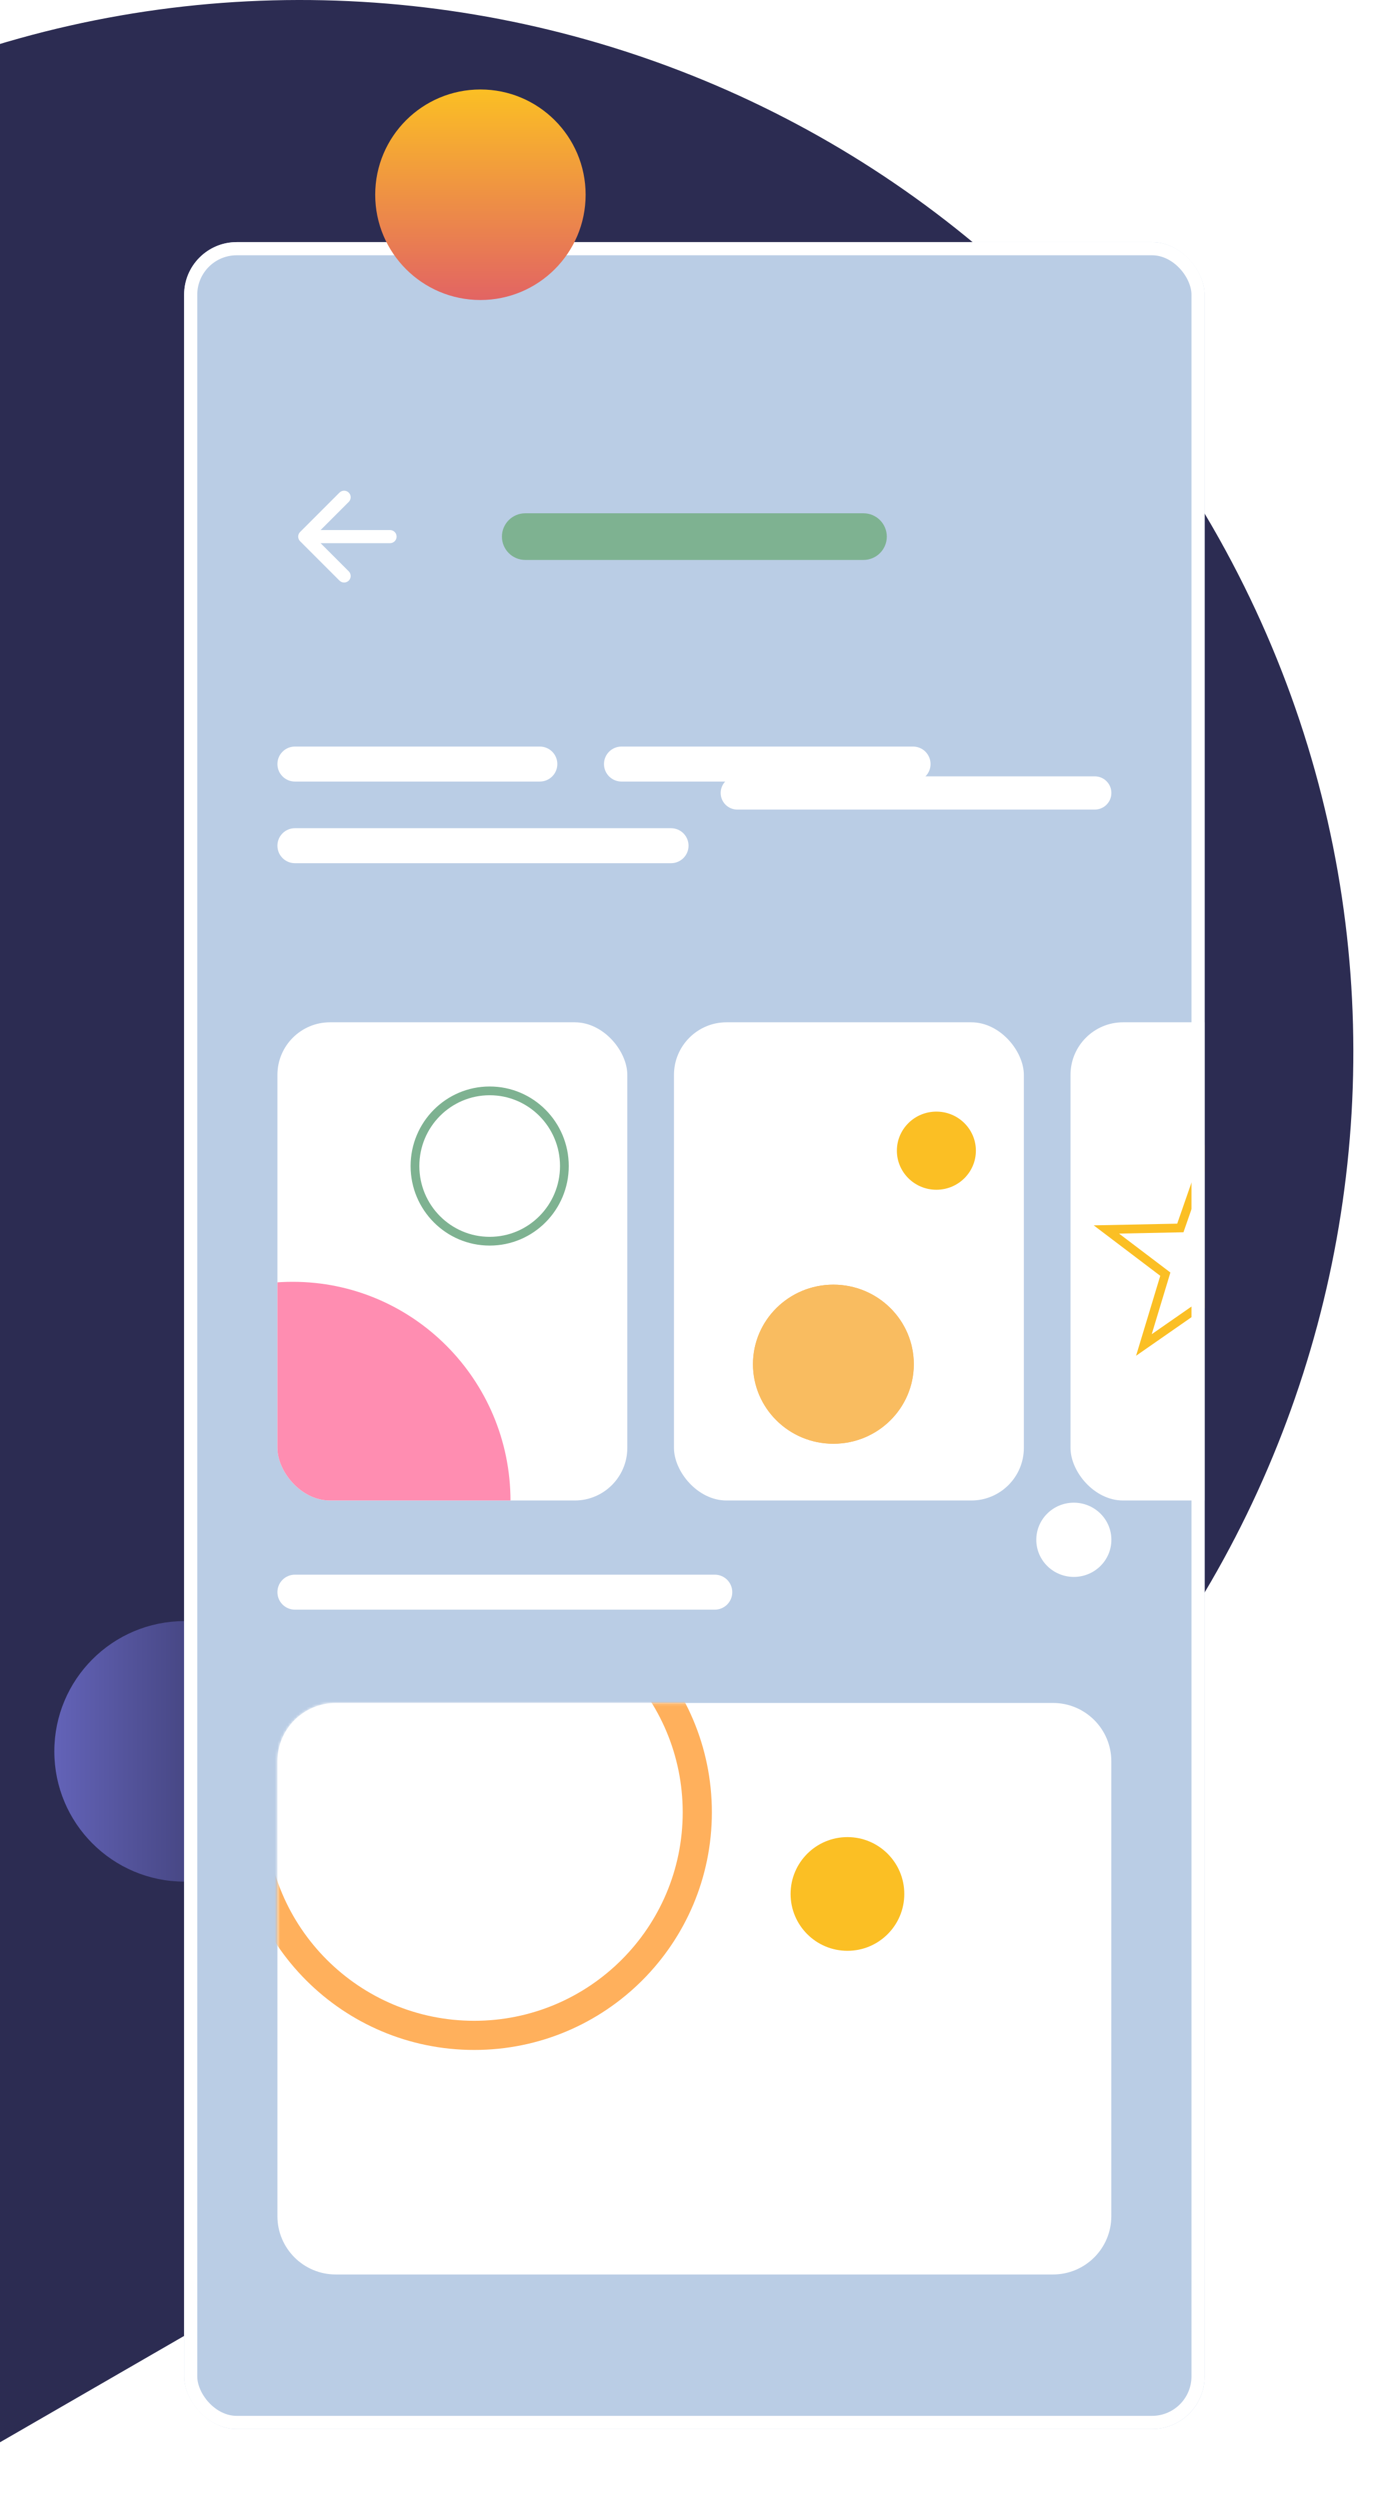 <svg width="530" height="950" viewBox="0 0 530 950" fill="none" xmlns="http://www.w3.org/2000/svg">
<g clip-path="url(#clip0_860_7376)">
<path d="M-31.933 946.477C-223.25 1056.93 -467.886 991.384 -578.343 800.067C-688.8 608.75 -623.25 364.114 -431.933 253.657L-85.523 53.657C105.794 -56.8 350.43 8.75 460.887 200.067C571.344 391.384 505.794 636.02 314.477 746.477L-31.933 946.477Z" fill="#2C2C52"/>
<circle cx="70.156" cy="665.5" r="49.5" fill="url(#paint0_linear_860_7376)"/>
<g filter="url(#filter0_dd_860_7376)">
<g clip-path="url(#clip1_860_7376)">
<path d="M70 72H458V903H70V72Z" fill="#BACDE5"/>
<path d="M105.475 649.268C105.475 637.03 115.401 627.108 127.646 627.108H400.355C412.6 627.108 422.526 637.03 422.526 649.268V822.116C422.526 834.355 412.6 844.276 400.355 844.276H127.646C115.401 844.276 105.475 834.355 105.475 822.116V649.268Z" fill="white"/>
<mask id="mask0_860_7376" style="mask-type:alpha" maskUnits="userSpaceOnUse" x="105" y="627" width="318" height="218">
<path d="M105.475 649.268C105.475 637.03 115.401 627.108 127.646 627.108H400.355C412.6 627.108 422.526 637.03 422.526 649.268V822.116C422.526 834.355 412.6 844.276 400.355 844.276H127.646C115.401 844.276 105.475 834.355 105.475 822.116V649.268Z" fill="white"/>
</mask>
<g mask="url(#mask0_860_7376)">
<path d="M343.817 699.682C343.817 711.615 334.139 721.288 322.2 721.288C310.261 721.288 300.583 711.615 300.583 699.682C300.583 687.75 310.261 678.076 322.2 678.076C334.139 678.076 343.817 687.75 343.817 699.682Z" fill="#FBBF24"/>
<path d="M270.652 668.658C270.652 718.531 230.202 758.96 180.304 758.96C130.406 758.96 89.955 718.531 89.955 668.658C89.955 618.786 130.406 578.356 180.304 578.356C230.202 578.356 270.652 618.786 270.652 668.658Z" fill="white"/>
<path fill-rule="evenodd" clip-rule="evenodd" d="M180.304 747.88C224.079 747.88 259.566 712.412 259.566 668.658C259.566 624.905 224.079 589.436 180.304 589.436C136.528 589.436 101.041 624.905 101.041 668.658C101.041 712.412 136.528 747.88 180.304 747.88ZM180.304 758.96C230.202 758.96 270.652 718.531 270.652 668.658C270.652 618.786 230.202 578.356 180.304 578.356C130.406 578.356 89.955 618.786 89.955 668.658C89.955 718.531 130.406 758.96 180.304 758.96Z" fill="#FFB05C"/>
</g>
<path d="M105.475 585.004C105.475 581.333 108.453 578.356 112.126 578.356H271.76C275.434 578.356 278.412 581.333 278.412 585.004C278.412 588.676 275.434 591.652 271.76 591.652H112.126C108.453 591.652 105.475 588.676 105.475 585.004Z" fill="white"/>
<path fill-rule="evenodd" clip-rule="evenodd" d="M132.597 167.187C133.571 168.161 133.571 169.739 132.597 170.713L119.395 183.908L132.597 197.103C133.571 198.077 133.571 199.655 132.597 200.629C131.623 201.602 130.043 201.602 129.069 200.629L114.104 185.671C113.13 184.697 113.13 183.119 114.104 182.145L129.069 167.187C130.043 166.214 131.623 166.214 132.597 167.187Z" fill="white"/>
<path fill-rule="evenodd" clip-rule="evenodd" d="M115.452 183.908C115.452 182.531 116.569 181.415 117.946 181.415H148.294C149.671 181.415 150.788 182.531 150.788 183.908C150.788 185.285 149.671 186.401 148.294 186.401H117.946C116.569 186.401 115.452 185.285 115.452 183.908Z" fill="white"/>
<path d="M190.834 183.908C190.834 179.012 194.805 175.044 199.703 175.044H328.297C333.195 175.044 337.165 179.012 337.165 183.908C337.165 188.803 333.195 192.772 328.297 192.772H199.703C194.805 192.772 190.834 188.803 190.834 183.908Z" fill="#7EB291"/>
<path d="M105.475 270.332C105.475 266.66 108.453 263.684 112.126 263.684H205.246C208.92 263.684 211.897 266.66 211.897 270.332C211.897 274.003 208.92 276.98 205.246 276.98H112.126C108.453 276.98 105.475 274.003 105.475 270.332Z" fill="white"/>
<path d="M105.475 301.356C105.475 297.684 108.453 294.708 112.126 294.708H255.132C258.805 294.708 261.783 297.684 261.783 301.356C261.783 305.028 258.805 308.004 255.132 308.004H112.126C108.453 308.004 105.475 305.028 105.475 301.356Z" fill="white"/>
<path d="M229.635 270.332C229.635 266.66 232.613 263.684 236.286 263.684H347.143C350.817 263.684 353.795 266.66 353.795 270.332C353.795 274.003 350.817 276.98 347.143 276.98H236.286C232.613 276.98 229.635 274.003 229.635 270.332Z" fill="white"/>
<g filter="url(#filter1_dd_860_7376)">
<g clip-path="url(#clip2_860_7376)">
<rect x="105.475" y="343.46" width="133.029" height="181.712" rx="20" fill="white"/>
<path d="M194.089 525.328C194.089 571.31 157.013 608.585 111.277 608.585C65.541 608.585 28.465 571.31 28.465 525.328C28.465 479.347 65.541 442.071 111.277 442.071C157.013 442.071 194.089 479.347 194.089 525.328Z" fill="#FF8DB1"/>
<path d="M216.242 398.081C216.242 414.775 202.782 428.308 186.177 428.308C169.572 428.308 156.111 414.775 156.111 398.081C156.111 381.387 169.572 367.854 186.177 367.854C202.782 367.854 216.242 381.387 216.242 398.081Z" fill="white"/>
<path fill-rule="evenodd" clip-rule="evenodd" d="M186.177 424.984C200.926 424.984 212.917 412.957 212.917 398.081C212.917 383.204 200.926 371.178 186.177 371.178C171.427 371.178 159.437 383.204 159.437 398.081C159.437 412.957 171.427 424.984 186.177 424.984ZM186.177 428.308C202.782 428.308 216.242 414.775 216.242 398.081C216.242 381.387 202.782 367.854 186.177 367.854C169.572 367.854 156.111 381.387 156.111 398.081C156.111 414.775 169.572 428.308 186.177 428.308Z" fill="#7EB291"/>
</g>
</g>
<g filter="url(#filter2_dd_860_7376)">
<rect x="256.24" y="343.46" width="133.029" height="181.712" rx="20" fill="white"/>
<path d="M371.031 392.248C371.031 400.448 364.306 407.096 356.012 407.096C347.717 407.096 340.992 400.448 340.992 392.248C340.992 384.047 347.717 377.399 356.012 377.399C364.306 377.399 371.031 384.047 371.031 392.248Z" fill="#FBBF24"/>
<path d="M347.43 473.383C347.43 490.077 333.741 503.61 316.854 503.61C299.968 503.61 286.279 490.077 286.279 473.383C286.279 456.689 299.968 443.156 316.854 443.156C333.741 443.156 347.43 456.689 347.43 473.383Z" fill="#F9BC60"/>
<path fill-rule="evenodd" clip-rule="evenodd" d="M316.854 500.286C331.938 500.286 344.104 488.207 344.104 473.383C344.104 458.559 331.938 446.48 316.854 446.48C301.771 446.48 289.605 458.559 289.605 473.383C289.605 488.207 301.771 500.286 316.854 500.286ZM316.854 503.61C333.741 503.61 347.43 490.077 347.43 473.383C347.43 456.689 333.741 443.156 316.854 443.156C299.968 443.156 286.279 456.689 286.279 473.383C286.279 490.077 299.968 503.61 316.854 503.61Z" fill="#F9BC60"/>
</g>
<g filter="url(#filter3_dd_860_7376)">
<rect x="407.006" y="343.46" width="133.029" height="181.712" rx="20" fill="white"/>
<path d="M458 389.996L468.425 419.974L500.172 420.62L474.869 439.794L484.064 470.172L458 452.044L431.936 470.172L441.131 439.794L415.827 420.62L447.574 419.974L458 389.996Z" fill="white"/>
<path fill-rule="evenodd" clip-rule="evenodd" d="M468.425 419.974L458 389.996L447.574 419.974L415.827 420.62L441.131 439.794L431.936 470.172L458 452.044L484.064 470.172L474.869 439.794L500.172 420.62L468.425 419.974ZM490.539 423.749L466.044 423.25L458 400.12L449.956 423.25L425.461 423.749L444.984 438.543L437.889 461.981L458 447.995L478.11 461.981L471.015 438.543L490.539 423.749Z" fill="#FBBF24"/>
</g>
</g>
<rect x="72.5" y="74.5" width="383" height="826" rx="17.5" stroke="white" stroke-width="5"/>
</g>
<path d="M422.548 585.104C422.548 592.894 416.157 599.208 408.274 599.208C400.391 599.208 394 592.894 394 585.104C394 577.315 400.391 571 408.274 571C416.157 571 422.548 577.315 422.548 585.104Z" fill="white"/>
<path d="M274 301.315C274 297.827 276.83 295 280.321 295H416.229C419.72 295 422.551 297.827 422.551 301.315C422.551 304.802 419.72 307.63 416.229 307.63H280.321C276.83 307.63 274 304.802 274 301.315Z" fill="white"/>
<circle cx="182.656" cy="74" r="40" fill="url(#paint1_linear_860_7376)"/>
</g>
<defs>
<filter id="filter0_dd_860_7376" x="50" y="62" width="428" height="881" filterUnits="userSpaceOnUse" color-interpolation-filters="sRGB">
<feFlood flood-opacity="0" result="BackgroundImageFix"/>
<feColorMatrix in="SourceAlpha" type="matrix" values="0 0 0 0 0 0 0 0 0 0 0 0 0 0 0 0 0 0 127 0" result="hardAlpha"/>
<feOffset/>
<feGaussianBlur stdDeviation="5"/>
<feColorMatrix type="matrix" values="0 0 0 0 0 0 0 0 0 0 0 0 0 0 0 0 0 0 0.07 0"/>
<feBlend mode="normal" in2="BackgroundImageFix" result="effect1_dropShadow_860_7376"/>
<feColorMatrix in="SourceAlpha" type="matrix" values="0 0 0 0 0 0 0 0 0 0 0 0 0 0 0 0 0 0 127 0" result="hardAlpha"/>
<feMorphology radius="5" operator="erode" in="SourceAlpha" result="effect2_dropShadow_860_7376"/>
<feOffset dy="20"/>
<feGaussianBlur stdDeviation="12.5"/>
<feColorMatrix type="matrix" values="0 0 0 0 0 0 0 0 0 0 0 0 0 0 0 0 0 0 0.1 0"/>
<feBlend mode="normal" in2="effect1_dropShadow_860_7376" result="effect2_dropShadow_860_7376"/>
<feBlend mode="normal" in="SourceGraphic" in2="effect2_dropShadow_860_7376" result="shape"/>
</filter>
<filter id="filter1_dd_860_7376" x="67.475" y="328.46" width="209.028" height="259.712" filterUnits="userSpaceOnUse" color-interpolation-filters="sRGB">
<feFlood flood-opacity="0" result="BackgroundImageFix"/>
<feColorMatrix in="SourceAlpha" type="matrix" values="0 0 0 0 0 0 0 0 0 0 0 0 0 0 0 0 0 0 127 0" result="hardAlpha"/>
<feOffset/>
<feGaussianBlur stdDeviation="7.5"/>
<feComposite in2="hardAlpha" operator="out"/>
<feColorMatrix type="matrix" values="0 0 0 0 0 0 0 0 0 0 0 0 0 0 0 0 0 0 0.07 0"/>
<feBlend mode="normal" in2="BackgroundImageFix" result="effect1_dropShadow_860_7376"/>
<feColorMatrix in="SourceAlpha" type="matrix" values="0 0 0 0 0 0 0 0 0 0 0 0 0 0 0 0 0 0 127 0" result="hardAlpha"/>
<feMorphology radius="12" operator="erode" in="SourceAlpha" result="effect2_dropShadow_860_7376"/>
<feOffset dy="25"/>
<feGaussianBlur stdDeviation="25"/>
<feColorMatrix type="matrix" values="0 0 0 0 0 0 0 0 0 0 0 0 0 0 0 0 0 0 0.25 0"/>
<feBlend mode="normal" in2="effect1_dropShadow_860_7376" result="effect2_dropShadow_860_7376"/>
<feBlend mode="normal" in="SourceGraphic" in2="effect2_dropShadow_860_7376" result="shape"/>
</filter>
<filter id="filter2_dd_860_7376" x="218.24" y="328.46" width="209.028" height="259.712" filterUnits="userSpaceOnUse" color-interpolation-filters="sRGB">
<feFlood flood-opacity="0" result="BackgroundImageFix"/>
<feColorMatrix in="SourceAlpha" type="matrix" values="0 0 0 0 0 0 0 0 0 0 0 0 0 0 0 0 0 0 127 0" result="hardAlpha"/>
<feOffset/>
<feGaussianBlur stdDeviation="7.5"/>
<feComposite in2="hardAlpha" operator="out"/>
<feColorMatrix type="matrix" values="0 0 0 0 0 0 0 0 0 0 0 0 0 0 0 0 0 0 0.07 0"/>
<feBlend mode="normal" in2="BackgroundImageFix" result="effect1_dropShadow_860_7376"/>
<feColorMatrix in="SourceAlpha" type="matrix" values="0 0 0 0 0 0 0 0 0 0 0 0 0 0 0 0 0 0 127 0" result="hardAlpha"/>
<feMorphology radius="12" operator="erode" in="SourceAlpha" result="effect2_dropShadow_860_7376"/>
<feOffset dy="25"/>
<feGaussianBlur stdDeviation="25"/>
<feColorMatrix type="matrix" values="0 0 0 0 0 0 0 0 0 0 0 0 0 0 0 0 0 0 0.25 0"/>
<feBlend mode="normal" in2="effect1_dropShadow_860_7376" result="effect2_dropShadow_860_7376"/>
<feBlend mode="normal" in="SourceGraphic" in2="effect2_dropShadow_860_7376" result="shape"/>
</filter>
<filter id="filter3_dd_860_7376" x="369.006" y="328.46" width="209.028" height="259.712" filterUnits="userSpaceOnUse" color-interpolation-filters="sRGB">
<feFlood flood-opacity="0" result="BackgroundImageFix"/>
<feColorMatrix in="SourceAlpha" type="matrix" values="0 0 0 0 0 0 0 0 0 0 0 0 0 0 0 0 0 0 127 0" result="hardAlpha"/>
<feOffset/>
<feGaussianBlur stdDeviation="7.5"/>
<feComposite in2="hardAlpha" operator="out"/>
<feColorMatrix type="matrix" values="0 0 0 0 0 0 0 0 0 0 0 0 0 0 0 0 0 0 0.07 0"/>
<feBlend mode="normal" in2="BackgroundImageFix" result="effect1_dropShadow_860_7376"/>
<feColorMatrix in="SourceAlpha" type="matrix" values="0 0 0 0 0 0 0 0 0 0 0 0 0 0 0 0 0 0 127 0" result="hardAlpha"/>
<feMorphology radius="12" operator="erode" in="SourceAlpha" result="effect2_dropShadow_860_7376"/>
<feOffset dy="25"/>
<feGaussianBlur stdDeviation="25"/>
<feColorMatrix type="matrix" values="0 0 0 0 0 0 0 0 0 0 0 0 0 0 0 0 0 0 0.25 0"/>
<feBlend mode="normal" in2="effect1_dropShadow_860_7376" result="effect2_dropShadow_860_7376"/>
<feBlend mode="normal" in="SourceGraphic" in2="effect2_dropShadow_860_7376" result="shape"/>
</filter>
<linearGradient id="paint0_linear_860_7376" x1="119.656" y1="665.5" x2="20.656" y2="665.5" gradientUnits="userSpaceOnUse">
<stop stop-color="#2C2C52"/>
<stop offset="1" stop-color="#6363B8"/>
</linearGradient>
<linearGradient id="paint1_linear_860_7376" x1="182.656" y1="34" x2="182.656" y2="114" gradientUnits="userSpaceOnUse">
<stop stop-color="#FBBF24"/>
<stop offset="1" stop-color="#E26463"/>
</linearGradient>
<clipPath id="clip0_860_7376">
<rect width="1104" height="950" fill="white" transform="translate(-574)"/>
</clipPath>
<clipPath id="clip1_860_7376">
<rect x="70" y="72" width="388" height="831" rx="20" fill="white"/>
</clipPath>
<clipPath id="clip2_860_7376">
<rect x="105.475" y="343.46" width="133.029" height="181.712" rx="20" fill="white"/>
</clipPath>
</defs>
</svg>



